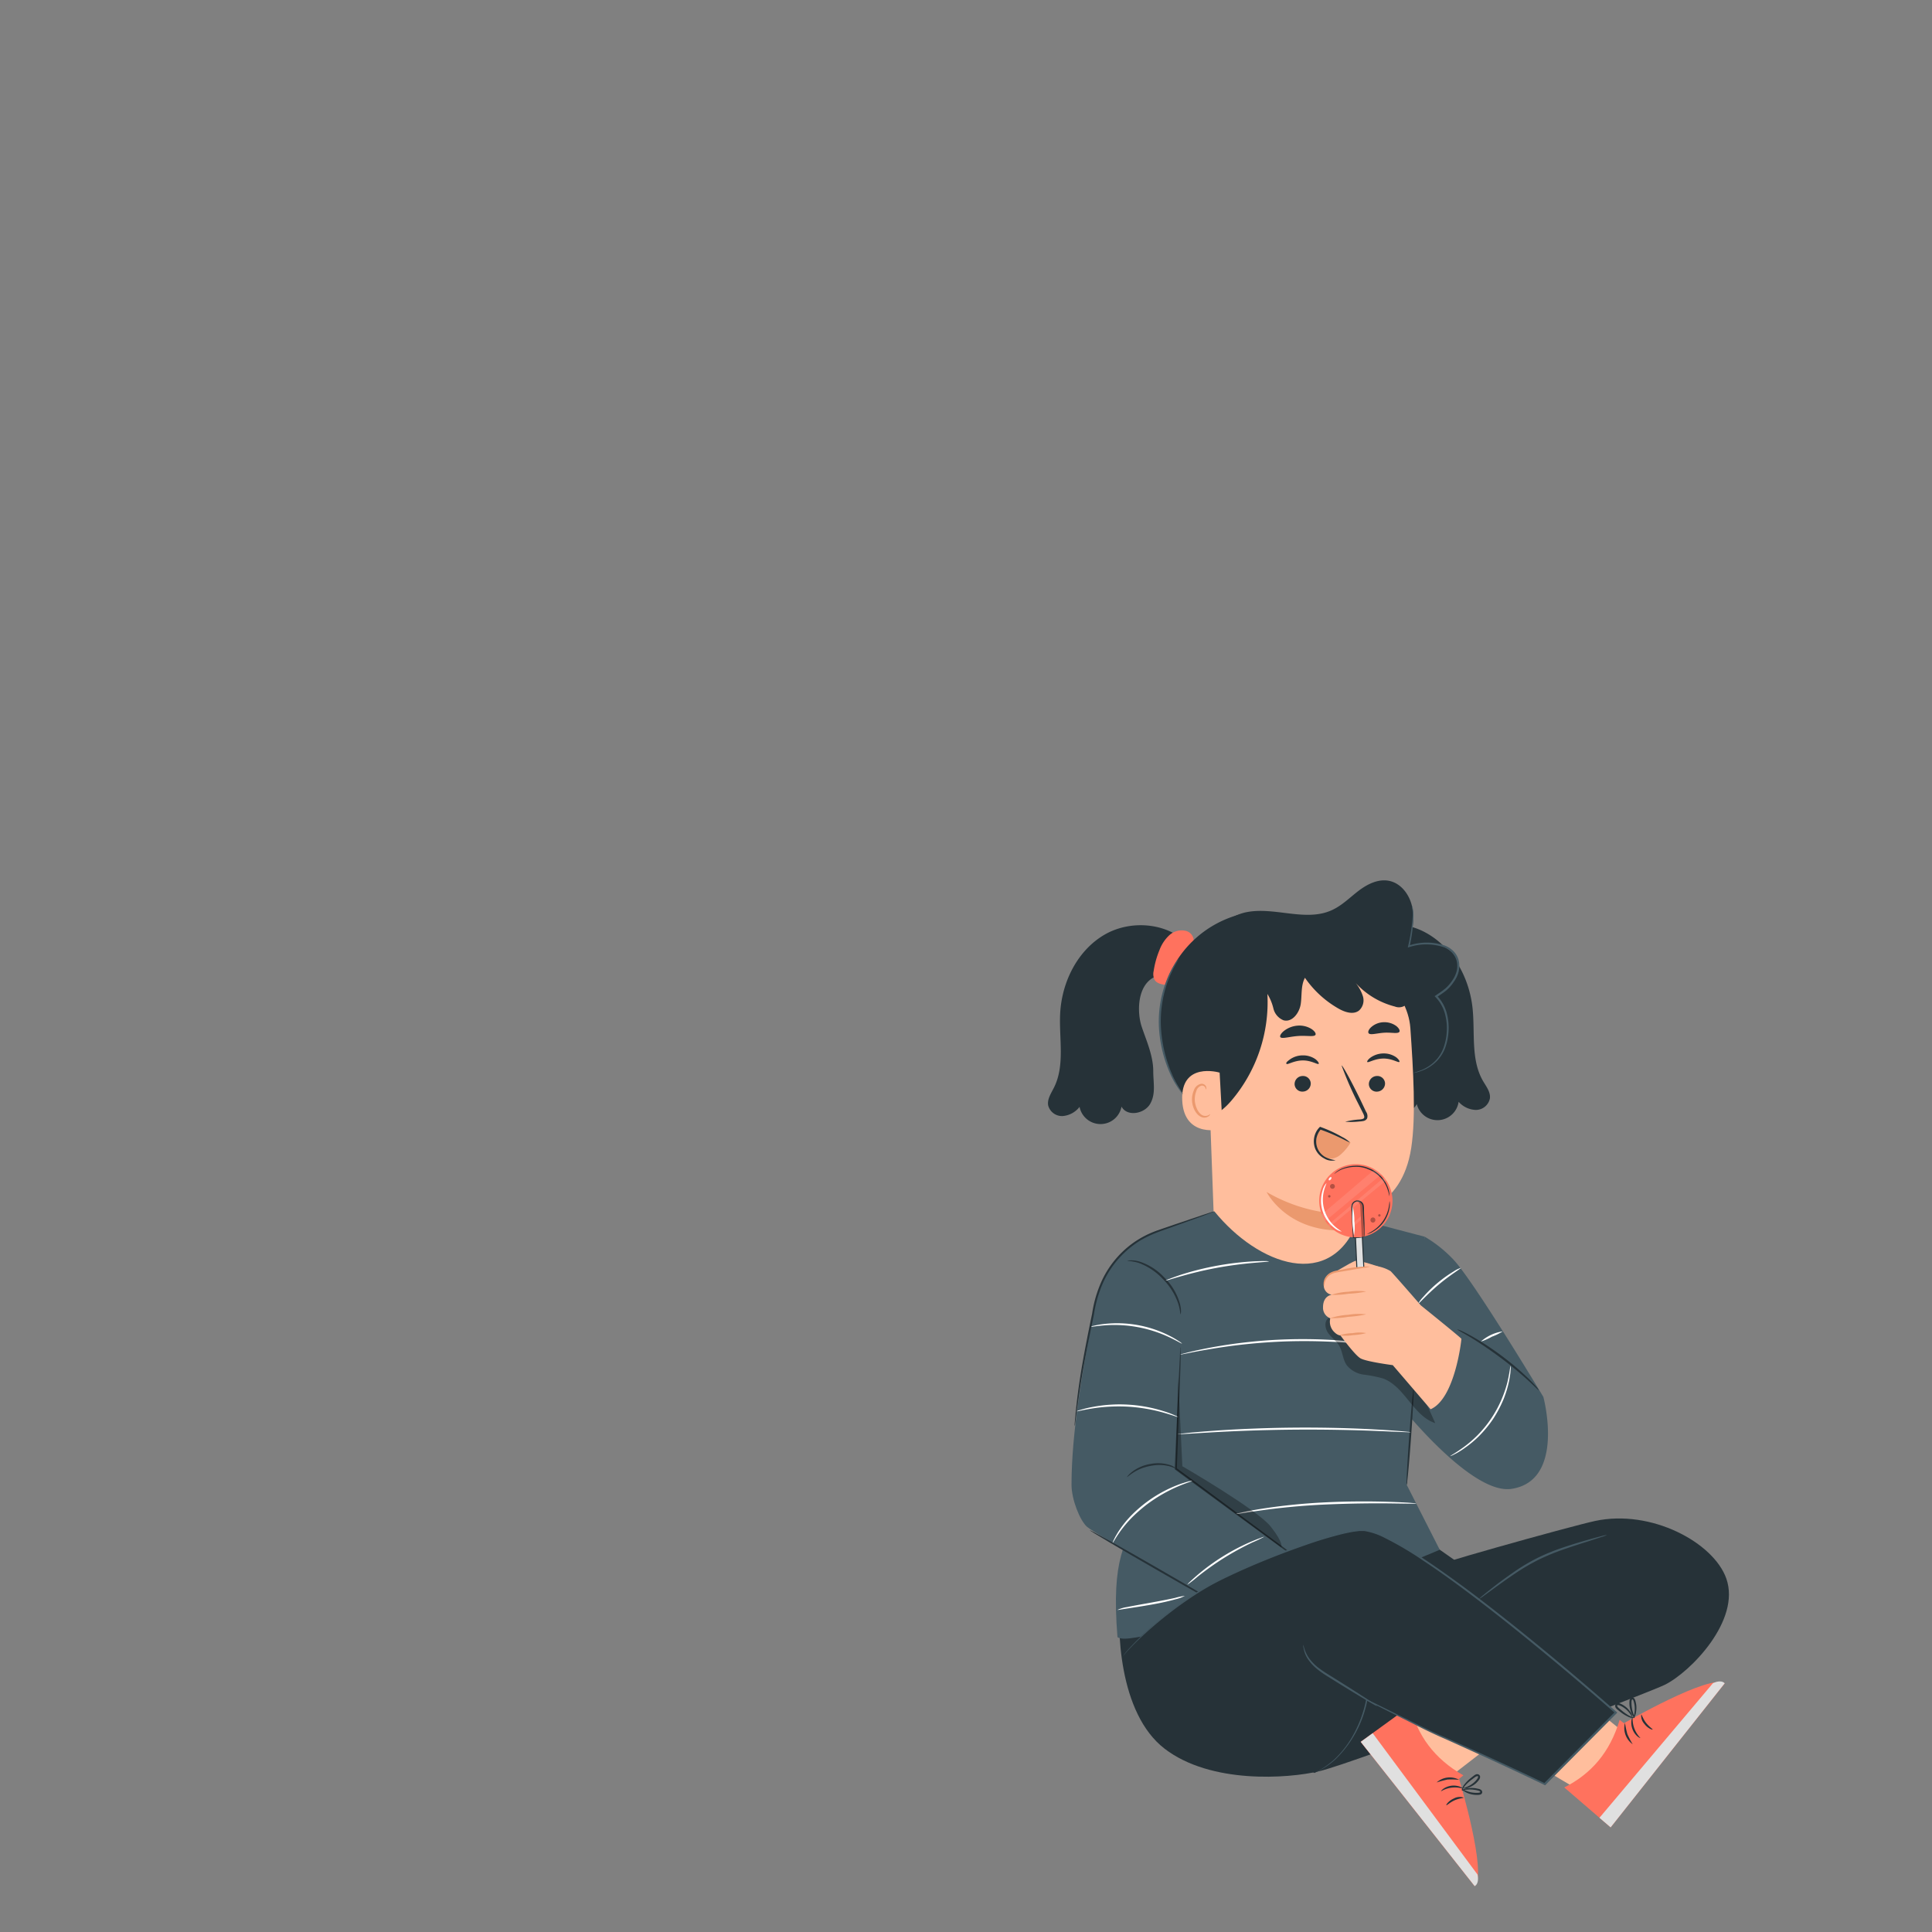 <svg xmlns="http://www.w3.org/2000/svg" viewBox="0 0 500 500"><rect x="0" y="0" width="500" height="500" fill="#808080" stroke="none"/><g id="freepik--Character--inject-10"><path d="M286,241.81c-7.12,4.06-11.22,12.31-11.63,20.5-.33,6.47,1.3,13.38-1.61,19.17-.74,1.48-1.79,3-1.49,4.62a3.7,3.7,0,0,0,3.79,2.73,6.16,6.16,0,0,0,4.33-2.37,5.53,5.53,0,0,0,10.86-.07c1.42,2.67,5.9,1.91,7.41-.71s.8-5.48.8-8.5c0-4.05-1.94-8.27-3-11.5-1.61-4.83-1.16-16,10-13l2.88-7.36C303.24,238.9,293.14,237.76,286,241.81Z" style="fill:#263238"></path><path d="M306.89,240.91a4.74,4.74,0,0,0-4.29,1.14,10,10,0,0,0-2.53,3.83,23,23,0,0,0-1.5,5.4,3.42,3.42,0,0,0,.21,2.24c.55,1,1.82,1.23,2.93,1.38l.32-.58a18.63,18.63,0,0,1,5.08-8.28c.8-.74,1.73-1.55,1.81-2.64A2.65,2.65,0,0,0,306.89,240.91Z" style="fill:#FF725E"></path><path d="M368.26,241c7.35,3.62,11.93,11.62,12.82,19.77.71,6.44-.51,13.43,2.73,19,.83,1.43,2,2.89,1.77,4.53a3.72,3.72,0,0,1-3.62,2.95,6.22,6.22,0,0,1-4.47-2.11,5.53,5.53,0,0,1-10.84.57c-1.26,2.75-5.77,2.26-7.44-.27s-1.21-5.87-.3-8.76S361.14,271,361,268c-.23-5.08-.56-18.58-11.49-14.94l-3.3-7.18C350.9,239.13,360.91,237.39,368.26,241Z" style="fill:#263238"></path><path d="M320.94,236.64a27.76,27.76,0,0,0-18.69,16.44,31.57,31.57,0,0,0,1,25.09,36.68,36.68,0,0,0,18.3,17.48c3,1.33,6.9,2.16,9.36,0a9.85,9.85,0,0,0,2.29-4.11q7.84-21.89,15.71-43.75Z" style="fill:#263238"></path><path d="M377.28,249.12c-.5-2.44-2.86-4.14-5.29-4.64a19.05,19.05,0,0,0-7.39.43c.75-3.23,1.5-6.56.94-9.83s-2.8-6.47-6.05-7.12c-2.8-.56-5.62.85-7.89,2.58s-4.31,3.83-6.91,5c-6.74,3.1-14.73-.89-22,.51-7.48,1.44-13.84,10-12.82,17.51,12.2,4.73,24.51,9.52,35.37,16.82,5.87,3.95,12.17,8.86,19.16,7.78a12.27,12.27,0,0,0,7.27-20.32C374.65,255.72,378,252.72,377.28,249.12Z" style="fill:#263238"></path><path d="M365,266.05c-.69-9.86-11.39-19.64-21.21-18.54l-31.85,6.28.14,5.31,2.41,65.72h0s2.88,21.19,20.77,19.86c16.06-1.2,15.07-18.17,15.07-18.18l-.58-12.39s13-.61,15.48-17.07C366.48,288.85,365.76,277,365,266.05Z" style="fill:#ffbe9d"></path><path d="M358.45,280.36a2.13,2.13,0,0,1-2,2.15,2,2,0,0,1-2.19-1.89,2.12,2.12,0,0,1,2-2.15A2,2,0,0,1,358.45,280.36Z" style="fill:#263238"></path><path d="M362.16,274.82c-.26.28-1.87-.89-4.14-.87s-3.92,1.17-4.17.89c-.12-.12.14-.62.86-1.15a5.85,5.85,0,0,1,3.34-1.06,5.54,5.54,0,0,1,3.29,1C362.05,274.2,362.29,274.7,362.16,274.82Z" style="fill:#263238"></path><path d="M339.22,280.36a2.1,2.1,0,0,1-2,2.14,2,2,0,0,1-2.18-1.88,2.1,2.1,0,0,1,2-2.15A2,2,0,0,1,339.22,280.36Z" style="fill:#263238"></path><path d="M341.27,275.32c-.26.27-1.87-.9-4.13-.88s-3.93,1.17-4.18.9.14-.62.87-1.16a5.75,5.75,0,0,1,3.34-1.05,5.56,5.56,0,0,1,3.29,1C341.16,274.7,341.4,275.19,341.27,275.32Z" style="fill:#263238"></path><path d="M348.14,290.3a19.38,19.38,0,0,1,3.68-.58c.58-.05,1.13-.15,1.23-.46s-.1-.8-.37-1.31c-.54-1.08-1.1-2.2-1.7-3.38a91.42,91.42,0,0,1-3.78-8.82c.25-.08,2.36,3.75,4.71,8.55l1.61,3.39a2,2,0,0,1,.29,1.75,1.39,1.39,0,0,1-.95.67,5.63,5.63,0,0,1-1,.12A18.57,18.57,0,0,1,348.14,290.3Z" style="fill:#263238"></path><path d="M349.86,314.21a41.92,41.92,0,0,1-22.07-5.73s5.7,11.45,22.15,9.8Z" style="fill:#eb996e"></path><path d="M340.47,267.75c-.26.7-2.21.19-4.58.37s-4.32.87-4.58.2c-.11-.32.28-1,1.1-1.61a6.52,6.52,0,0,1,3.48-1.28,5.92,5.92,0,0,1,3.49.85C340.2,266.81,340.58,267.41,340.47,267.75Z" style="fill:#263238"></path><path d="M362.18,267c-.37.64-2.06.14-4,.27s-3.6.7-4,.1c-.2-.3,0-.93.7-1.56a5.05,5.05,0,0,1,3.19-1.26,5.2,5.2,0,0,1,3.31,1C362.06,266.1,362.34,266.71,362.18,267Z" style="fill:#263238"></path><path d="M363.52,256.74c-3-5.61-8.67-9.5-14.8-11.2s-12.67-1.38-18.88,0a118.33,118.33,0,0,0-18.08,6c-1.43.57-3,1.24-3.67,2.63a6.28,6.28,0,0,0-.35,3.08q.72,13.22,1.43,26.42l2.37,5.41c2.86,0,5.27-2.06,7.13-4.22A39.36,39.36,0,0,0,328,257.23a13,13,0,0,1,1.57,3.82,4.37,4.37,0,0,0,2.61,3c2.23.61,4.11-1.92,4.45-4.21s0-4.77,1.09-6.79a26.44,26.44,0,0,0,8.74,8c1.63.92,3.8,1.63,5.27.46a3.57,3.57,0,0,0,1-3.64,10.46,10.46,0,0,0-1.89-3.48A20.71,20.71,0,0,0,361,260.49a2.86,2.86,0,0,0,2.53-.21C364.54,259.46,364.12,257.87,363.52,256.74Z" style="fill:#263238"></path><path d="M315.64,277.6c-.26-.11-10.14-2.85-9.68,7.19s10.44,7.51,10.45,7.22S315.64,277.6,315.64,277.6Z" style="fill:#ffbe9d"></path><path d="M313.17,288.35c-.05,0-.17.13-.46.28a1.8,1.8,0,0,1-1.31.08c-1.08-.34-2-2-2.18-3.79a5.87,5.87,0,0,1,.38-2.52,2,2,0,0,1,1.25-1.41.91.91,0,0,1,1.06.44c.14.27.09.47.14.49s.21-.18.11-.59a1.11,1.11,0,0,0-.42-.61,1.29,1.29,0,0,0-1-.21,2.47,2.47,0,0,0-1.76,1.64,6,6,0,0,0-.48,2.82c.16,2,1.28,3.87,2.75,4.22a1.88,1.88,0,0,0,1.59-.34C313.16,288.59,313.2,288.36,313.17,288.35Z" style="fill:#eb996e"></path><path d="M341.48,292.13a9,9,0,0,0-.88,4.56,3.78,3.78,0,0,0,2.22,3,4.22,4.22,0,0,0,4-.78,12.16,12.16,0,0,0,2.7-3.22C347,294.54,343.94,293.25,341.48,292.13Z" style="fill:#eb996e"></path><path d="M345.66,300.25a3.78,3.78,0,0,1-3-.47,5,5,0,0,1-2.27-2.46,5.33,5.33,0,0,1,.08-4.09,4.85,4.85,0,0,1,1-1.47l.14-.15.2.07a35.12,35.12,0,0,1,5.53,2.56,7.8,7.8,0,0,1,2,1.39c-.1.15-3.25-1.76-7.78-3.35l.34-.08a4.42,4.42,0,0,0-.84,1.29,4.6,4.6,0,0,0,1.82,5.9A7.61,7.61,0,0,0,345.66,300.25Z" style="fill:#263238"></path><path d="M305,248.15a11,11,0,0,1-.69,1.29,30.34,30.34,0,0,0-3.86,16.39,35.59,35.59,0,0,0,3.08,12.66,27.24,27.24,0,0,0,1.89,3.49,9.07,9.07,0,0,1,.78,1.24s-.1-.09-.27-.28-.41-.46-.68-.85a22.31,22.31,0,0,1-2.06-3.45,33.9,33.9,0,0,1-3.26-12.78,29.19,29.19,0,0,1,2.32-13,24.12,24.12,0,0,1,1.88-3.55c.25-.4.48-.69.62-.9S305,248.14,305,248.15Z" style="fill:#455a64"></path><path d="M365.38,234.34a.48.48,0,0,1,.08.17,2.67,2.67,0,0,1,.17.54,10.15,10.15,0,0,1,.18,2.14,42.18,42.18,0,0,1-1,7.76l-.25-.23a14.59,14.59,0,0,1,9.22-.06,6.51,6.51,0,0,1,2.31,1.43,5.16,5.16,0,0,1,1.41,2.45,6.27,6.27,0,0,1,0,2.92,7.9,7.9,0,0,1-1.28,2.68,10.61,10.61,0,0,1-2,2.25c-.77.62-1.59,1.13-2.36,1.67l0-.39a10.24,10.24,0,0,1,2.57,4.59,14.37,14.37,0,0,1,.44,4.82,14.71,14.71,0,0,1-.91,4.24,9.92,9.92,0,0,1-2,3.17,10.46,10.46,0,0,1-4.5,2.79,9.84,9.84,0,0,1-1.38.36,1.52,1.52,0,0,1-.49.06s.66-.16,1.81-.59a10.66,10.66,0,0,0,4.32-2.85,9.67,9.67,0,0,0,1.86-3.09,14.55,14.55,0,0,0,.83-4.12,14.17,14.17,0,0,0-.45-4.66,9.91,9.91,0,0,0-2.47-4.36l-.21-.22.25-.17c.77-.55,1.59-1.05,2.32-1.66a9.6,9.6,0,0,0,1.93-2.13,7.44,7.44,0,0,0,1.2-2.51,5.61,5.61,0,0,0,0-2.67,5.17,5.17,0,0,0-3.39-3.55,14.39,14.39,0,0,0-8.93,0l-.33.1.08-.33a47.35,47.35,0,0,0,1.18-7.68,11.48,11.48,0,0,0-.08-2.11C365.44,234.59,365.35,234.35,365.38,234.34Z" style="fill:#455a64"></path><path d="M296.22,382.58s-4.78,18.33-6.19,29.65c-1.11,8.89-.56,31.17,11.38,40.34s31.9,7.74,40,5.82c9.61-2.27,74.22-27.18,74.22-27.18l-46.74-32.75Z" style="fill:#263238"></path><path d="M399.42,361.52s-18-30-23.33-35.6a33.85,33.85,0,0,0-7.35-5.85l-7.82,41.85s19.35,25,30.24,23.4C405.26,383.19,399.42,361.52,399.42,361.52Z" style="fill:#455a64"></path><path d="M351.57,315.57l17.17,4.5-4.69,64.19,8.55,16.81S322.51,422.84,299.9,423c-3.65,0-8.93,1.88-10.7.7-1.65-20.72,2-24.34,6.53-34.17l1.41-42.64L298.58,319l15.71-5.49C325.59,327.4,344.67,334.47,351.57,315.57Z" style="fill:#455a64"></path><path d="M301.72,317.91s-15.24,2.13-18.91,22.45c-2.45,13.61-5.51,30-5.5,43.9,0,3.83,2.18,9.25,4,10.87,2.1,1.85,36.46,21.69,36.46,21.69l22-11.62-35.57-24.87,3-33.44Z" style="fill:#455a64"></path><path d="M340.7,407a4.73,4.73,0,0,1-.66-.42l-1.83-1.29-6.67-4.82-21.89-16.06-5.52-4.08-.11-.08v-.13c.4-8.93.74-16.79,1-22.47.14-2.78.26-5,.34-6.63,0-.73.09-1.32.12-1.78a2.7,2.7,0,0,1,.07-.61,2.93,2.93,0,0,1,0,.62c0,.45,0,1,0,1.78,0,1.61-.1,3.85-.18,6.63-.21,5.69-.49,13.54-.81,22.48l-.11-.22L310,384l21.8,16.17,6.57,5,1.77,1.36A5.37,5.37,0,0,1,340.7,407Z" style="fill:#263238"></path><path d="M317.8,416.59c-.07.13-8.14-4.38-18-10.06S281.93,396.13,282,396s8.15,4.38,18,10.06S317.87,416.47,317.8,416.59Z" style="fill:#263238"></path><path d="M305.54,340.15c-.11,0-.08-1.21-.69-3a16.76,16.76,0,0,0-4-6.24,16.26,16.26,0,0,0-6.17-4.08,12.47,12.47,0,0,0-3-.51,3,3,0,0,1,.84-.14,7.49,7.49,0,0,1,2.31.29,15.19,15.19,0,0,1,6.43,4.08,15.47,15.47,0,0,1,4,6.49,8.39,8.39,0,0,1,.29,1.3,4.7,4.7,0,0,1,.09,1A2.47,2.47,0,0,1,305.54,340.15Z" style="fill:#263238"></path><path d="M365.84,359.55a3.58,3.58,0,0,1,0,1c0,.62-.05,1.53-.11,2.65-.11,2.24-.31,5.33-.55,8.74s-.5,6.5-.71,8.73c-.1,1.12-.2,2-.27,2.64a3.34,3.34,0,0,1-.18,1,4.24,4.24,0,0,1,0-1c0-.63.05-1.54.11-2.65.12-2.24.31-5.34.56-8.75s.5-6.5.7-8.73c.11-1.12.2-2,.28-2.64A3.06,3.06,0,0,1,365.84,359.55Z" style="fill:#263238"></path><path d="M398.24,359.81c-.06.06-1.07-1-2.84-2.63a93,93,0,0,0-7.21-5.91c-2.92-2.17-5.67-4-7.72-5.23s-3.37-1.89-3.33-2a4.52,4.52,0,0,1,1,.36c.61.28,1.49.7,2.54,1.28a74.68,74.68,0,0,1,7.85,5.13,72.58,72.58,0,0,1,7.15,6.06c.86.84,1.51,1.56,1.95,2.07A4,4,0,0,1,398.24,359.81Z" style="fill:#263238"></path><path d="M291.65,382.26s.43-.68,1.46-1.45a10.6,10.6,0,0,1,4.57-1.93,10.09,10.09,0,0,1,5,.24,4.35,4.35,0,0,1,1.78,1c0,.08-.72-.34-1.9-.68a11.1,11.1,0,0,0-4.76-.07,11.91,11.91,0,0,0-4.46,1.71C292.27,381.78,291.71,382.32,291.65,382.26Z" style="fill:#263238"></path><path d="M304.9,366.73c0,.09-1.43-.47-3.75-1.13a43.79,43.79,0,0,0-9.27-1.56,44.44,44.44,0,0,0-9.39.5c-2.39.39-3.84.79-3.86.71a3.56,3.56,0,0,1,1-.37,26.76,26.76,0,0,1,2.8-.7,37.73,37.73,0,0,1,18.83,1.07,23.8,23.8,0,0,1,2.7,1A4.21,4.21,0,0,1,304.9,366.73Z" style="fill:#fff"></path><path d="M305.91,347.73c-.05.08-1.22-.67-3.24-1.62a33.44,33.44,0,0,0-16.95-3.1c-2.23.18-3.59.47-3.61.38a4.23,4.23,0,0,1,.94-.28,21.54,21.54,0,0,1,2.64-.46,29.87,29.87,0,0,1,8.8.29,29.45,29.45,0,0,1,8.34,2.84,22.51,22.51,0,0,1,2.31,1.35A3.42,3.42,0,0,1,305.91,347.73Z" style="fill:#fff"></path><path d="M308.57,383.24c0,.09-1.43.49-3.66,1.43a39.33,39.33,0,0,0-8.15,4.72,39.88,39.88,0,0,0-3.9,3.43,31.58,31.58,0,0,0-2.74,3.22c-1.43,1.95-2.08,3.32-2.17,3.27a4.36,4.36,0,0,1,.4-1,11.47,11.47,0,0,1,.59-1.1,15.4,15.4,0,0,1,.88-1.4,27,27,0,0,1,2.7-3.35,34,34,0,0,1,12.25-8.15c.57-.23,1.1-.4,1.56-.54a12,12,0,0,1,1.2-.35A4.54,4.54,0,0,1,308.57,383.24Z" style="fill:#fff"></path><path d="M366.54,389.15a1.43,1.43,0,0,1-.47,0H364.7l-5-.07c-4.23-.05-10.07,0-16.52.28s-12.26.9-16.44,1.48c-2.1.29-3.79.54-5,.74l-1.34.21a1.46,1.46,0,0,1-.48,0,2.19,2.19,0,0,1,.45-.14l1.34-.3c1.15-.26,2.84-.57,4.93-.9a155,155,0,0,1,16.48-1.65c6.46-.31,12.32-.26,16.55-.12,2.12.07,3.83.15,5,.23l1.36.11A1.62,1.62,0,0,1,366.54,389.15Z" style="fill:#fff"></path><path d="M365.09,370.67a3.55,3.55,0,0,1-.61,0l-1.76-.07-6.46-.27c-5.46-.22-13-.41-21.34-.34s-15.87.39-21.33.7l-6.45.39-1.76.09a2.5,2.5,0,0,1-.62,0,2.79,2.79,0,0,1,.61-.1l1.75-.2c1.52-.16,3.72-.35,6.45-.55,5.45-.4,13-.78,21.35-.85s15.89.18,21.35.49c2.73.15,4.94.31,6.46.44l1.75.16A2.79,2.79,0,0,1,365.09,370.67Z" style="fill:#fff"></path><path d="M360.69,348.74a1.89,1.89,0,0,1-.57,0l-1.6-.2c-1.4-.2-3.42-.44-5.92-.7a150.69,150.69,0,0,0-19.6-.69,148.59,148.59,0,0,0-19.53,1.95c-2.48.41-4.48.78-5.86,1.07l-1.59.31a2.34,2.34,0,0,1-.56.07,2,2,0,0,1,.54-.18l1.57-.4c1.37-.34,3.36-.77,5.84-1.24a131.23,131.23,0,0,1,39.23-1.25c2.5.3,4.52.6,5.91.86l1.59.3A2.7,2.7,0,0,1,360.69,348.74Z" style="fill:#fff"></path><path d="M328.42,326.45c0,.08-1.52.16-4,.38s-5.83.61-9.53,1.29-7,1.54-9.36,2.21-3.82,1.15-3.85,1.08a4.23,4.23,0,0,1,1-.45c.64-.26,1.59-.59,2.76-1a75.46,75.46,0,0,1,19-3.52c1.23-.06,2.23-.09,2.92-.07A3.82,3.82,0,0,1,328.42,326.45Z" style="fill:#fff"></path><path d="M378.09,328.12c.08.14-2.72,1.78-5.76,4.34s-5.15,5-5.27,4.9a7.18,7.18,0,0,1,1.27-1.71,32.48,32.48,0,0,1,3.67-3.59,32.84,32.84,0,0,1,4.18-3A7.18,7.18,0,0,1,378.09,328.12Z" style="fill:#fff"></path><path d="M388.9,344.56a14.28,14.28,0,0,1-2.79,1.37,14.81,14.81,0,0,1-2.85,1.26,10.83,10.83,0,0,1,5.64-2.63Z" style="fill:#fff"></path><path d="M390.94,353.47a4.47,4.47,0,0,1,0,1.16,11.76,11.76,0,0,1-.15,1.35c-.09.52-.16,1.12-.32,1.77a27.71,27.71,0,0,1-1.4,4.48,31.55,31.55,0,0,1-2.71,5.08,30.87,30.87,0,0,1-3.67,4.43,27.47,27.47,0,0,1-3.62,3,17,17,0,0,1-1.52,1,10.62,10.62,0,0,1-1.19.65,4.81,4.81,0,0,1-1.06.46c0-.09,1.43-.82,3.56-2.38a30.39,30.39,0,0,0,3.49-3,29.94,29.94,0,0,0,6.27-9.35,30.32,30.32,0,0,0,1.49-4.38C390.73,355.1,390.84,353.46,390.94,353.47Z" style="fill:#fff"></path><path d="M327.2,397.7a31.12,31.12,0,0,1-3.12,1.5,74.46,74.46,0,0,0-7.31,4A76,76,0,0,0,310,408a32.34,32.34,0,0,1-2.73,2.13,3.54,3.54,0,0,1,.62-.7c.43-.42,1.06-1,1.88-1.71a54.57,54.57,0,0,1,6.76-4.95,53.89,53.89,0,0,1,7.43-3.86c1-.42,1.8-.73,2.37-.92A3.62,3.62,0,0,1,327.2,397.7Z" style="fill:#fff"></path><path d="M306.64,413a9.52,9.52,0,0,1-2.46.9c-1.56.45-3.74.94-6.17,1.37s-4.63.76-6.22,1-2.56.43-2.59.37a9.07,9.07,0,0,1,2.52-.74c1.58-.33,3.78-.71,6.2-1.15s4.6-.86,6.17-1.21A17.29,17.29,0,0,1,306.64,413Z" style="fill:#fff"></path><path d="M304.91,356.46l1.08,23s19.41,11.22,22.89,15.64,2.7,5.34,2.7,5.34l-27.3-20.24Z" style="opacity:0.3"></path><polygon points="421.31 449.18 402.44 433.91 388.29 451.21 410.22 464.25 421.31 449.18" style="fill:#ffbe9d"></polygon><path d="M419.16,445.1l1.12.87s22.34-12.92,26.07-10.31l-29.52,37.26-12-10.33C411.78,459.09,416.66,453.52,419.16,445.1Z" style="fill:#FF725E"></path><path d="M416.83,472.92l-2.89-2.48,29.35-34.81s2-1.09,3.06,0Z" style="fill:#e0e0e0"></path><path d="M424.51,449.78c0,.06-.37-.08-.8-.46a4.56,4.56,0,0,1-1.24-1.85,4.68,4.68,0,0,1-.26-2.22c.09-.57.26-.88.32-.87a7.07,7.07,0,0,0,2,5.4Z" style="fill:#263238"></path><path d="M422.54,451.41a5.14,5.14,0,0,1-2-5.52,26.57,26.57,0,0,0,.62,2.9A22.71,22.71,0,0,0,422.54,451.41Z" style="fill:#263238"></path><path d="M427.69,447.6c0,.13-1.24-.26-2.13-1.46a3.13,3.13,0,0,1-.81-2.45c.14,0,.4,1.07,1.22,2.14S427.75,447.47,427.69,447.6Z" style="fill:#263238"></path><path d="M422.94,444.59a3,3,0,0,1-1.73-.38,9.62,9.62,0,0,1-1.64-1c-.29-.21-.58-.45-.88-.69a4.57,4.57,0,0,1-.47-.44,1,1,0,0,1-.2-.79.72.72,0,0,1,.7-.51,1.62,1.62,0,0,1,.68.14,5.19,5.19,0,0,1,1,.57,5.63,5.63,0,0,1,1.39,1.36,3.12,3.12,0,0,1,.71,1.62c-.08,0-.32-.6-1-1.4a6.29,6.29,0,0,0-1.36-1.19,4.73,4.73,0,0,0-.95-.49c-.32-.15-.67-.14-.68,0s.18.46.49.71l.85.71a12.57,12.57,0,0,0,1.51,1.06C422.29,444.41,423,444.5,422.94,444.59Z" style="fill:#263238"></path><path d="M423,444.24s0,.11,0,.3l0,.16-.1-.14a5.72,5.72,0,0,1-.89-1.8,7.35,7.35,0,0,1-.31-1.54,8.61,8.61,0,0,1,0-.89,1.53,1.53,0,0,1,.1-.52.76.76,0,0,1,.48-.46.69.69,0,0,1,.76.34,2.34,2.34,0,0,1,.22.58,7.09,7.09,0,0,1,.21,1.06,6.23,6.23,0,0,1-.08,1.82,3,3,0,0,1-.62,1.53c-.08,0,.16-.61.26-1.59a7,7,0,0,0,0-1.7,7.22,7.22,0,0,0-.22-1c-.08-.35-.27-.65-.36-.57-.28.05-.22.86-.21,1.35a9,9,0,0,0,.21,1.47,12.46,12.46,0,0,0,.63,1.82h-.14C423,444.31,423,444.23,423,444.24Z" style="fill:#263238"></path><path d="M371.23,405.57c-6,.93,35-10.52,41.54-11.94,14.59-3.14,30.73,5.6,34,14.9,3.8,10.8-9.27,24.21-15.92,27.49-4.12,2-47,18.26-47,18.26l-13.29-40.46Z" style="fill:#263238"></path><polygon points="374.25 460.62 393.45 445.77 379.87 428.01 362.13 446.36 374.25 460.62" style="fill:#ffbe9d"></polygon><path d="M378.71,459.46l-1.1.89s7.43,24.71,4,27.75l-29.48-37.31,12.82-9.3C366.8,449.07,371.1,455.1,378.71,459.46Z" style="fill:#FF725E"></path><path d="M352.17,450.79l3.08-2.24,27.13,36.58s.59,2.23-.73,3Z" style="fill:#e0e0e0"></path><path d="M372.92,463.6c0-.05.17-.35.64-.68a4.74,4.74,0,0,1,4.3-.52c.54.21.81.45.77.51a7,7,0,0,0-5.71.69Z" style="fill:#263238"></path><path d="M371.8,461.3a5.09,5.09,0,0,1,5.83-.69,22.9,22.9,0,0,0-3-.07A26.22,26.22,0,0,0,371.8,461.3Z" style="fill:#263238"></path><path d="M374.31,467.18c-.11-.06.55-1.13,1.92-1.72a3.16,3.16,0,0,1,2.57-.24c0,.15-1.14.15-2.36.7S374.43,467.28,374.31,467.18Z" style="fill:#263238"></path><path d="M378.34,463.26a2.92,2.92,0,0,1,.77-1.6,9.55,9.55,0,0,1,1.35-1.36l.89-.7a3.48,3.48,0,0,1,.53-.35.89.89,0,0,1,.81,0,.71.71,0,0,1,.34.79,1.48,1.48,0,0,1-.3.63,5.87,5.87,0,0,1-.78.86,5.71,5.71,0,0,1-1.65,1,3.15,3.15,0,0,1-1.74.32c0-.08.66-.18,1.59-.65a6.25,6.25,0,0,0,1.48-1.05,5.59,5.59,0,0,0,.7-.81c.21-.27.28-.63.12-.67s-.49.07-.8.31l-.89.67a11.76,11.76,0,0,0-1.38,1.23C378.67,462.67,378.42,463.29,378.34,463.26Z" style="fill:#263238"></path><path d="M378.66,463.43s-.11,0-.29-.09l-.14-.07.16-.07a5.76,5.76,0,0,1,1.95-.46,7.76,7.76,0,0,1,1.57.06l.87.18a1.73,1.73,0,0,1,.49.22.78.78,0,0,1,.33.57.67.67,0,0,1-.5.66,2.5,2.5,0,0,1-.62.09,6.41,6.41,0,0,1-2.83-.54c-.94-.44-1.39-.92-1.35-1s.56.3,1.49.62a7,7,0,0,0,2.67.38c.36,0,.69-.12.63-.22,0-.29-.78-.42-1.26-.52a8.9,8.9,0,0,0-1.48-.13,12.44,12.44,0,0,0-1.92.2l0-.15C378.61,463.33,378.67,463.41,378.66,463.43Z" style="fill:#263238"></path><path d="M290.5,428.59c2.66-3.49,12.11-12.44,22.18-18.19,9.71-5.55,34.14-15,40.29-14.47,13,1.05,65.16,47.22,65.16,47.22L399.8,461.74s-11.26-5.49-29.66-13.63l-16.44-8.2s-2.25,13.81-13.52,18.93" style="fill:#263238"></path><path d="M340.18,458.84l.35-.21,1.06-.58a13.15,13.15,0,0,0,1.67-1.07,20.44,20.44,0,0,0,2.12-1.7,25.28,25.28,0,0,0,4.63-5.92,31.18,31.18,0,0,0,3.54-9.47l0-.2.18.09,9.39,4.65c3.39,1.66,7,3.55,10.93,5.21,7.84,3.49,16.54,7.43,25.81,11.89l-.27,0L418,443v.37c-6.24-5.48-12.82-11.06-19.63-16.66s-13.48-10.89-20.11-15.82c-3.32-2.46-6.62-4.82-9.93-7a84.6,84.6,0,0,0-10-5.9,17.37,17.37,0,0,0-5.23-1.76c-.45,0-.9,0-1.34,0l-1.35.17c-.89.13-1.77.34-2.65.52a102.77,102.77,0,0,0-10,3c-6.37,2.21-12.21,4.57-17.43,6.94-2.61,1.2-5.08,2.37-7.33,3.64s-4.29,2.6-6.17,3.9a103.75,103.75,0,0,0-9.19,7.21c-2.41,2.13-4.18,3.88-5.34,5.11-.59.61-1,1.1-1.29,1.43s-.44.49-.44.49a21.25,21.25,0,0,1,1.65-2c1.14-1.25,2.89-3,5.28-5.19a100.81,100.81,0,0,1,9.17-7.3c1.87-1.31,3.91-2.66,6.17-3.95s4.72-2.47,7.33-3.68c5.23-2.4,11.07-4.78,17.45-7a104.71,104.71,0,0,1,10.05-3c.88-.18,1.77-.4,2.68-.53.46-.05.92-.13,1.38-.17s.95,0,1.42,0a17.81,17.81,0,0,1,5.4,1.8,87.48,87.48,0,0,1,10.09,5.91c3.32,2.21,6.62,4.57,9.95,7,6.65,4.93,13.36,10.26,20.14,15.82s13.39,11.2,19.64,16.69l.2.18-.19.19L400,461.91l-.12.12-.15-.07c-9.26-4.47-17.95-8.43-25.78-11.95-3.95-1.68-7.53-3.58-10.92-5.26l-9.37-4.7.22-.11a28.83,28.83,0,0,1-8.36,15.46,18.91,18.91,0,0,1-2.16,1.68,13.25,13.25,0,0,1-1.69,1l-1.09.55Z" style="fill:#455a64"></path><path d="M415.9,397.25a8.92,8.92,0,0,1-1.38.51L410.7,399c-1.61.51-3.54,1.12-5.65,1.85a59.25,59.25,0,0,0-6.71,2.73,54.42,54.42,0,0,0-6.26,3.66c-1.85,1.24-3.49,2.42-4.86,3.41L384,413a7.75,7.75,0,0,1-1.23.81,8.76,8.76,0,0,1,1.11-1c.73-.61,1.8-1.46,3.14-2.5s3-2.24,4.82-3.51a49.27,49.27,0,0,1,6.29-3.72,54,54,0,0,1,6.79-2.72c2.13-.72,4.06-1.29,5.69-1.76s3-.83,3.87-1.06A7.35,7.35,0,0,1,415.9,397.25Z" style="fill:#455a64"></path><path d="M337.3,425.62a9.38,9.38,0,0,0,1.4,3.4,12.14,12.14,0,0,0,2.82,2.83c1.21.91,2.67,1.76,4.17,2.7,3,1.88,5.72,3.6,7.66,4.87,1,.64,1.76,1.16,2.29,1.53a3.55,3.55,0,0,1,.8.62,4,4,0,0,1-.91-.45c-.56-.32-1.38-.79-2.37-1.39-2-1.18-4.74-2.86-7.75-4.73-1.49-.95-3-1.82-4.18-2.77a12,12,0,0,1-2.84-3,7.26,7.26,0,0,1-1-2.58A2.5,2.5,0,0,1,337.3,425.62Z" style="fill:#455a64"></path><path d="M314.29,313.52a4,4,0,0,1-.69.29l-2,.76-7.42,2.68c-3.11,1.18-7,2.19-10.56,4.78a24.67,24.67,0,0,0-8.59,11,31.83,31.83,0,0,0-1.91,7.1c-.48,2.34-.95,4.61-1.39,6.77-.86,4.32-1.57,8.22-2.08,11.5s-.87,6-1.11,7.81c-.12.88-.21,1.59-.28,2.12a4,4,0,0,1-.13.74,3.87,3.87,0,0,1,0-.75c.05-.54.11-1.25.19-2.13.18-1.86.47-4.54.94-7.84s1.15-7.22,2-11.54c.42-2.16.88-4.44,1.37-6.77a31.62,31.62,0,0,1,1.93-7.21,25,25,0,0,1,8.79-11.23,25.77,25.77,0,0,1,5.57-2.93c1.84-.69,3.57-1.24,5.15-1.8l7.47-2.52,2-.66A3.46,3.46,0,0,1,314.29,313.52Z" style="fill:#263238"></path><g style="opacity:0.3"><path d="M362,350.22a11.67,11.67,0,0,0-3.39-4,23.45,23.45,0,0,0-3.48-1.51,5.14,5.14,0,0,1-2.83-2.4l-8.47-1.2c-1.18.83-.94,2.71-.1,3.88s2.09,2,2.83,3.25c.94,1.58.92,3.61,2,5.11a6.82,6.82,0,0,0,4.4,2.41,31.58,31.58,0,0,1,5,1c5.62,2.1,7.78,9.68,13.48,11.55A146.46,146.46,0,0,0,362,350.22Z"></path></g><path d="M357.21,327.94s-5.38-1.87-6.41-1.63-7.26,4.08-7.26,4.08,1.21,3.09,3.56,2S357.21,327.94,357.21,327.94Z" style="fill:#ffbe9d"></path><path d="M353.75,345.21c-.7.71-1.28.61-1.8.09l-1.53-32.68,1.8-.09Z" style="fill:#e0e0e0"></path><path d="M353.75,345.21s0-.23-.06-.67-.06-1.11-.11-1.89c-.09-1.7-.22-4.06-.38-7-.29-5.93-.69-14.06-1.13-23.14l.16.15-1.8.08.15-.16v.13c.71,15.11,1.27,27.95,1.42,32.55v0a1.14,1.14,0,0,0,.75.41,1,1,0,0,0,.6-.16c.29-.18.4-.31.41-.3a1.59,1.59,0,0,1-.38.35,1.12,1.12,0,0,1-.63.19,1.26,1.26,0,0,1-.83-.42h0v0c-.28-4.6-.92-17.44-1.63-32.54v-.29h.15l1.8-.08h.16v.15c.4,9.11.77,17.26,1,23.22.12,2.89.21,5.25.28,6.95,0,.77.05,1.4.06,1.88S353.75,345.21,353.75,345.21Z" style="fill:#263238"></path><path d="M360.36,310.3a9.48,9.48,0,1,1-9.92-9A9.47,9.47,0,0,1,360.36,310.3Z" style="fill:#FF725E"></path><path d="M351.26,310.73a1.51,1.51,0,0,0-.37.06,1.46,1.46,0,0,1,1.16,1.36l.38,8,.73-.15-.37-7.85A1.46,1.46,0,0,0,351.26,310.73Z" style="opacity:0.3"></path><path d="M345.46,307a.63.63,0,0,1-.59.66.63.63,0,0,1-.66-.6.63.63,0,0,1,.6-.65A.61.61,0,0,1,345.46,307Z" style="opacity:0.3"></path><path d="M355.94,315.75a.63.63,0,0,1-.6.65.62.62,0,0,1-.65-.59.63.63,0,1,1,1.25-.06Z" style="opacity:0.3"></path><path d="M344.34,309.66a.32.32,0,0,1-.63,0,.32.32,0,1,1,.63,0Z" style="opacity:0.3"></path><path d="M357.29,314.55a.31.31,0,1,1-.62,0,.32.32,0,0,1,.3-.33A.31.31,0,0,1,357.29,314.55Z" style="opacity:0.3"></path><path d="M353.16,320a7.49,7.49,0,0,1-.1-.95c-.05-.71-.1-1.54-.17-2.5s-.13-2.33-.21-3.67a5.51,5.51,0,0,0-.1-1,1.28,1.28,0,0,0-.61-.76,1.31,1.31,0,0,0-1.8.54,2.08,2.08,0,0,0-.13,1.18l.06,1.25c0,.81.06,1.59.1,2.34.05,1.43.1,2.72.14,3.84l-.1-.1a11.13,11.13,0,0,0,2.15,0c.5-.07.75-.13.77-.12a2.63,2.63,0,0,1-.76.23,9.35,9.35,0,0,1-2.17.13h-.09v-.09c-.06-1.12-.14-2.41-.22-3.84q-.06-1.12-.12-2.34c0-.41,0-.82-.06-1.25a2.45,2.45,0,0,1,.16-1.34,1.62,1.62,0,0,1,3,.28,5.58,5.58,0,0,1,.1,1.11c0,1.37.09,2.63.13,3.74,0,1,0,1.79.06,2.5S353.17,320,353.16,320Z" style="fill:#263238"></path><path d="M359.57,309.6a12.73,12.73,0,0,0-.79-2.62,8.46,8.46,0,0,0-4.68-4.37,7.68,7.68,0,0,0-3.51-.63,10,10,0,0,0-2.91.51,7.17,7.17,0,0,0-2.36,1.34s0-.06.11-.16a3.05,3.05,0,0,1,.4-.38,6.2,6.2,0,0,1,1.78-1,9.75,9.75,0,0,1,3-.59,7.86,7.86,0,0,1,3.65.63,8.4,8.4,0,0,1,4.76,4.57,7,7,0,0,1,.55,2A3.27,3.27,0,0,1,359.57,309.6Z" style="fill:#263238"></path><path d="M359.62,310.86a4.21,4.21,0,0,1,0,1.63,8.8,8.8,0,0,1-1.43,3.65,8.69,8.69,0,0,1-2.9,2.64,4.15,4.15,0,0,1-1.5.6c0-.05.56-.26,1.39-.79a9.32,9.32,0,0,0,4.22-6.14C359.58,311.48,359.57,310.86,359.62,310.86Z" style="fill:#263238"></path><path d="M350.07,312.35a13.18,13.18,0,0,1,.44,3.69,13.35,13.35,0,0,1-.09,3.72,27.06,27.06,0,0,1-.35-7.41Z" style="fill:#fff"></path><path d="M347.19,318.74a4.56,4.56,0,0,1-1.92-1,8.86,8.86,0,0,1-3-9.59,4.45,4.45,0,0,1,1-1.94c.08,0-.33.77-.64,2a9.25,9.25,0,0,0,2.87,9.21C346.48,318.29,347.23,318.66,347.19,318.74Z" style="fill:#fff"></path><path d="M344.53,304.65c.11.09.07.34-.1.56s-.4.33-.51.24-.07-.34.1-.56S344.41,304.57,344.53,304.65Z" style="fill:#fff"></path><path d="M342.09,314.29l13.69-11.67a14,14,0,0,1,1.7,1.31L343,316A9.6,9.6,0,0,1,342.09,314.29Z" style="fill:#fff;opacity:0.1"></path><polygon points="344.23 317.46 358.77 305.47 358.21 304.71 343.74 316.98 344.23 317.46" style="fill:#fff;opacity:0.1"></polygon><polyline points="350.07 316.65 352.18 314.79 352.22 315.67 350.11 317.56 350.07 316.77" style="fill:#fff;opacity:0.1"></polyline><path d="M378.21,346.49c0-.2-10.5-8.66-10.5-8.66s-7.31-8.43-7.84-8.87a9.83,9.83,0,0,0-3.69-1.29s-10.12.52-12.17,2.33a4.2,4.2,0,0,0-1.33,2h0a2.44,2.44,0,0,0,1.64,3l.29.1s-2.2.21-2.21,3.19a2.88,2.88,0,0,0,1.88,2.88,3.71,3.71,0,0,0,1.21,3.73,2.82,2.82,0,0,0,1.45.75h0s3.64,5,5.14,5.88,8.37,1.77,8.37,1.77l9.79,11.41C376.54,362,378.21,346.88,378.21,346.49Z" style="fill:#ffbe9d"></path><path d="M353.57,334.23a25.19,25.19,0,0,1-4.51.58,24.83,24.83,0,0,1-4.53.31,16,16,0,0,1,4.48-.82A16.46,16.46,0,0,1,353.57,334.23Z" style="fill:#eb996e"></path><path d="M353.57,340.15a28.65,28.65,0,0,1-4.63.64,25.33,25.33,0,0,1-4.66.35,18.27,18.27,0,0,1,4.61-.87A16.75,16.75,0,0,1,353.57,340.15Z" style="fill:#eb996e"></path><path d="M353.57,345a15.9,15.9,0,0,1-3.43.53,11.47,11.47,0,0,1-3.47.05,11.62,11.62,0,0,1,3.42-.56A9.45,9.45,0,0,1,353.57,345Z" style="fill:#eb996e"></path><path d="M354.56,327.78a10,10,0,0,1-2.08.4l-5,.86c-.49.08-1,.15-1.42.25a6,6,0,0,0-1.26.34,3.4,3.4,0,0,0-1.61,1.39,5.62,5.62,0,0,0-.52,2s-.1-.2-.13-.57a3.28,3.28,0,0,1,.32-1.58,3.72,3.72,0,0,1,1.74-1.64,5,5,0,0,1,1.35-.4c.48-.12.95-.2,1.45-.28A31.32,31.32,0,0,1,354.56,327.78Z" style="fill:#eb996e"></path></g></svg>